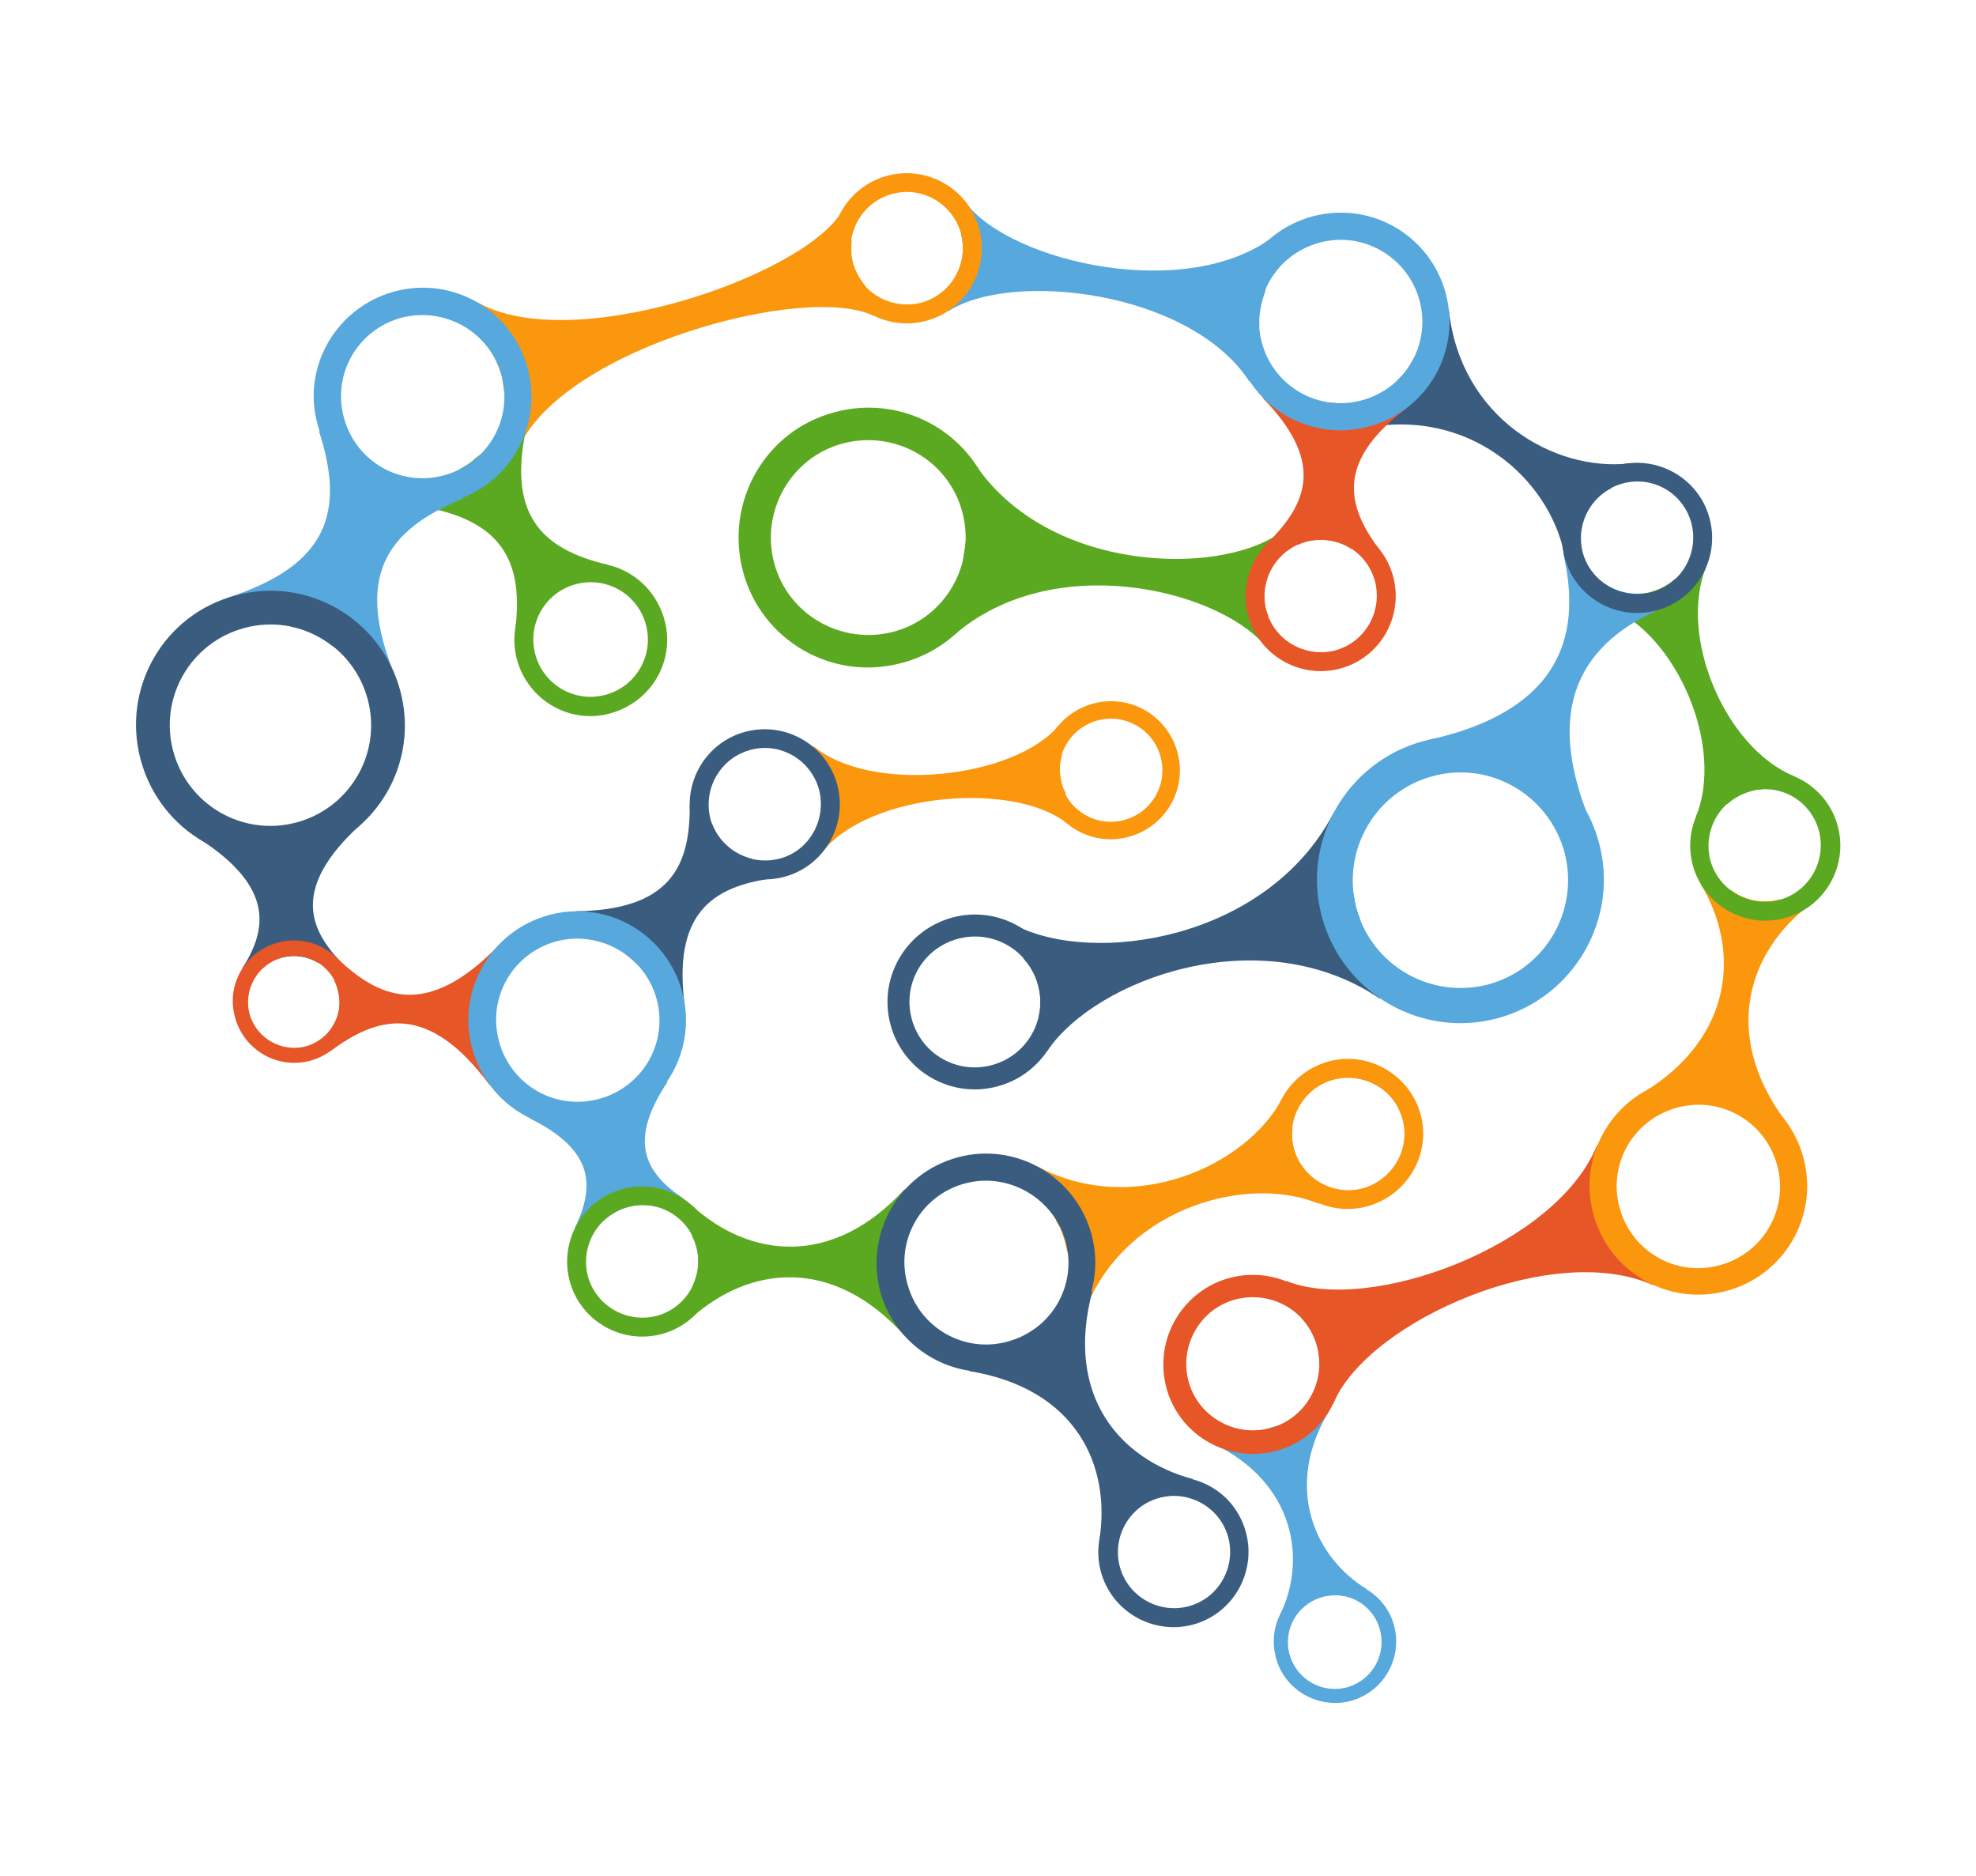 <?xml version="1.0" encoding="utf-8"?>
<!-- Generator: Adobe Illustrator 20.1.0, SVG Export Plug-In . SVG Version: 6.00 Build 0)  -->
<svg version="1.1" id="Layer_1" xmlns="http://www.w3.org/2000/svg" xmlns:xlink="http://www.w3.org/1999/xlink" x="0px" y="0px"
	 viewBox="0 0 316 300" style="enable-background:new 0 0 316 300;" xml:space="preserve">
<style type="text/css">
	.st0{fill:#57A8DD;}
	.st1{fill:#3A5C7F;}
	.st2{fill:#FB970D;}
	.st3{fill:#5BA921;}
	.st4{fill:#E75627;}
</style>
<title>Slice 1</title>
<desc>Created with Sketch.</desc>
<g id="Page-1">
	<g id="Group">
		<path id="Fill-234" class="st0" d="M211.6,252.9c5.3-1,10.5,2.4,11.5,7.7c1,5.3-2.4,10.4-7.7,11.5c-5.3,1-10.5-2.4-11.5-7.7
			C202.8,259.1,206.3,253.9,211.6,252.9z M212,255.2c-4,0.8-6.7,4.7-5.9,8.8c0.8,4,4.7,6.7,8.8,5.9c4-0.8,6.7-4.7,5.9-8.8
			C220,257,216.1,254.4,212,255.2L212,255.2z"/>
		<path id="Fill-235" class="st1" d="M152.3,146.7c7.4-2,15.1,2.4,17.1,9.9c2,7.4-2.4,15.1-9.9,17.1c-7.4,2-15.1-2.4-17.1-9.9
			C140.4,156.3,144.9,148.7,152.3,146.7z M153.2,150.1c-5.6,1.5-8.9,7.2-7.4,12.8c1.5,5.6,7.2,8.9,12.8,7.4
			c5.6-1.5,8.9-7.2,7.4-12.8C164.5,151.9,158.8,148.6,153.2,150.1L153.2,150.1z"/>
		<path id="Fill-236" class="st2" d="M174.8,112.5c5.9-1.6,11.9,1.9,13.5,7.8c1.6,5.9-1.9,11.9-7.8,13.5c-5.9,1.6-11.9-1.9-13.5-7.8
			C165.5,120.1,168.9,114.1,174.8,112.5z M175.5,115.2c-4.4,1.2-7,5.7-5.8,10.1c1.2,4.4,5.7,7,10.1,5.8c4.4-1.2,7-5.7,5.8-10.1
			C184.4,116.6,179.9,114,175.5,115.2L175.5,115.2z"/>
		<path id="Fill-237" class="st3" d="M90.2,90.8c6.3-2.4,13.3,0.8,15.7,7.2c2.4,6.3-0.8,13.3-7.2,15.7c-6.3,2.4-13.3-0.8-15.7-7.2
			C80.7,100.2,83.9,93.2,90.2,90.8z M92.1,93.4c-4.9,1.3-7.8,6.3-6.5,11.2c1.3,4.9,6.3,7.8,11.2,6.5c4.9-1.3,7.8-6.3,6.5-11.2
			C102,95,97,92.1,92.1,93.4L92.1,93.4z"/>
		<path id="Fill-238" class="st3" d="M133.5,65.9c11.1-3,22.5,3.6,25.4,14.7c3,11.1-3.6,22.5-14.7,25.4c-11.1,3-22.5-3.6-25.4-14.7
			C115.9,80.2,122.4,68.8,133.5,65.9z M134.8,70.9c-8.3,2.2-13.2,10.8-11,19.1c2.2,8.3,10.8,13.2,19.1,11c8.3-2.2,13.2-10.8,11-19.1
			C151.7,73.6,143.2,68.7,134.8,70.9L134.8,70.9z"/>
		<path id="Fill-239" class="st2" d="M262.6,174.8c14.9-9,15.6-23.2,9.4-33.4l4.8,0.9c2.1,1.6,5,2.3,7.8,1.5l0,0l4.8,0.9
			c-9.6,7.2-14.3,20.5-3.9,34.5l-9.5-1.9c-1.3-0.5-2.6-0.7-4-0.8L262.6,174.8"/>
		<path id="Fill-240" class="st3" d="M271.2,130.6c4.6-11.1-2.9-29-14-33.6l5.1-2.1c0.6,0,1.2-0.1,1.8-0.3c1.4-0.4,2.7-1.1,3.7-2
			l5.1-2.1c-4.6,11.1,2.9,29,14,33.6l-5.1,2.1c-0.6,0-1.2,0.1-1.8,0.3c-1.4,0.4-2.7,1.1-3.7,2L271.2,130.6"/>
		<path id="Fill-241" class="st1" d="M250.1,88.3C247.6,76.6,235,65,217.9,68.5l5.6-7.7c1.1-1,1.9-2.2,2.6-3.5l5.6-7.7
			c1.9,17.3,16.9,25.8,28.8,24.5l-2.9,4c-2.5,1.3-4.2,3.7-4.7,6.4L250.1,88.3"/>
		<path id="Fill-242" class="st0" d="M199.8,61c-9.5-14.6-38.2-17.8-48.2-11.2l0.8-4.9c1.4-2.1,2-4.8,1.3-7.4l0-0.1l0.8-4.9
			c7.3,9.5,35.5,15.9,49.3,5.2l-1.5,9c-0.6,1.7-1,3.4-0.9,5.3L199.8,61"/>
		<path id="Fill-243" class="st2" d="M139.7,50.5c-10.8-5.3-48.9,5-56.5,20.6l-2.6-8.6c-0.1-0.8-0.2-1.6-0.4-2.5
			c-0.3-1.1-0.8-2.2-1.3-3.2l-2.6-8.5c15.1,8.7,52.4-4.2,58.4-14.6l1.5,4.8c-0.1,1.1-0.1,2.3,0.2,3.5c0.4,1.4,1.1,2.6,1.9,3.6
			L139.7,50.5"/>
		<path id="Fill-244" class="st4" d="M53.8,153.1c6.8,6.5,14.4,10,26-2l-1.5,22.4c-9.9-13.4-18-11-25.5-5.4l0.2-3.7
			c1.2-1.7,1.6-3.9,1-6.1c-0.1-0.5-0.3-1-0.5-1.4L53.8,153.1"/>
		<path id="Fill-245" class="st0" d="M91.9,196.4c3.4-7,2.9-12.6-7.2-17.6l22.1-5.9c-6.3,9.4-3.9,14.5,2.6,18.8l-4.5,1.2
			c-1.4-0.3-2.9-0.4-4.5,0.1c-1.5,0.4-2.8,1.2-3.9,2.2L91.9,196.4"/>
		<path id="Fill-246" class="st1" d="M92.1,145.7c14.8-0.2,18.3-6.9,18.2-17l3.6,3.1c1.1,2.8,3.5,4.8,6.3,5.5l3.6,3.1
			c-10.1,1.3-16.2,5.8-14.3,20.4l-8-7c-0.4-0.4-0.9-0.8-1.4-1.2L92.1,145.7"/>
		<path id="Fill-247" class="st4" d="M202.8,86.7c6.7-6.6,8.7-13.3-0.9-23.1l11.1,0.8c0.3,0,0.5,0,0.8,0.1l11.1,0.8
			c-10.9,8.3-9.9,15.2-4.2,22.7l-4.7-0.3c-2-1.3-4.6-1.7-7.1-1.1c-0.5,0.1-0.9,0.3-1.3,0.5L202.8,86.7"/>
		<path id="Fill-248" class="st3" d="M202.2,103.1c-7.9-9-34-15.2-49.7-1.5l1.6-12.7c0.1-0.6,0.2-1.3,0.3-1.9l1.6-12.7
			c11.7,17.2,38.5,17.8,48.4,11.1l-0.6,4.7c-1.5,2.1-2.1,4.8-1.3,7.5c0.1,0.3,0.2,0.6,0.3,0.8L202.2,103.1"/>
		<path id="Fill-249" class="st3" d="M82.4,100.7c1.3-10.7-1.7-18.1-17-20l8.3-5.8c0.9-0.5,1.7-1,2.4-1.7l8.3-5.8
			c-3.6,15,2.3,20.4,12.8,22.9l-4,2.8c-0.4,0.1-0.8,0.1-1.2,0.2c-2.5,0.7-4.6,2.4-5.7,4.5L82.4,100.7"/>
		<path id="Fill-250" class="st1" d="M38.7,154.9c3.7-5.8,5.7-12.8-7-20.9l26-2.2c-11.2,10.2-8.1,16.7-3.4,21.8l-3.5,0.3
			c-1.7-1-3.7-1.3-5.7-0.8c-1.1,0.3-2.1,0.8-2.9,1.5L38.7,154.9"/>
		<path id="Fill-251" class="st0" d="M36.6,95.5C52.5,90.3,55.2,81.8,51,68.9l6.6,3.1c2.4,2.9,6,4.6,9.9,4.6l6.6,3.1
			c-12.6,5.1-17.3,12.7-11,28.2l-10.1-4.7c-1.9-1.5-4.1-2.5-6.4-3L36.6,95.5"/>
		<path id="Fill-252" class="st0" d="M228.5,118.3c22.4-5,24.2-18.1,21.5-29.8l4,2.1c1.7,2.8,4.9,4.5,8.3,4.3l4,2.1
			c-11,4.6-20.7,13.7-11.8,34.8L228.5,118.3"/>
		<path id="Fill-253" class="st1" d="M220.7,159.7c-19-12.9-45.4-3.2-53.2,8.3l-1.4-5.4c0.4-1.6,0.4-3.4-0.1-5.1
			c-0.4-1.6-1.2-3-2.3-4.2l-1.4-5.4c12.4,6.5,40.2,2.5,50.9-17.8l3.3,13.1c0.1,0.7,0.2,1.4,0.4,2c0.1,0.5,0.3,1,0.5,1.5L220.7,159.7
			"/>
		<path id="Fill-254" class="st2" d="M170.7,131.7c-8.6-6.9-31.6-4.9-39.1,4.4l-0.5-5.6c0.3-1.4,0.3-2.8-0.1-4.3
			c-0.1-0.4-0.3-0.9-0.4-1.3l-0.5-5.6c9.2,7.7,32.1,5.2,39.2-3.3l0.5,4.9c-0.4,1.4-0.4,2.8,0,4.3c0.1,0.5,0.3,1.1,0.6,1.5
			L170.7,131.7"/>
		<path id="Fill-255" class="st2" d="M141.9,28.1c6.4-1.7,13,2.1,14.7,8.5c1.7,6.4-2.1,13-8.5,14.7c-6.4,1.7-13-2.1-14.7-8.5
			C131.7,36.4,135.5,29.8,141.9,28.1z M142.7,31c-4.8,1.3-7.6,6.2-6.4,11c1.3,4.8,6.2,7.6,11,6.4c4.8-1.3,7.6-6.2,6.4-11
			C152.4,32.6,147.5,29.7,142.7,31L142.7,31z"/>
		<path id="Fill-256" class="st0" d="M209.9,34.6c9.3-2.5,18.8,3,21.3,12.3c2.5,9.3-3,18.8-12.3,21.3c-9.3,2.5-18.8-3-21.3-12.3
			S200.6,37.1,209.9,34.6z M211,38.8c-7,1.9-11.1,9-9.2,16c1.9,7,9,11.1,16,9.2c7-1.9,11.1-9,9.2-16C225.1,41.1,218,36.9,211,38.8
			L211,38.8z"/>
		<path id="Fill-257" class="st4" d="M208.1,83.7c6.4-1.7,13,2.1,14.7,8.5c1.7,6.4-2.1,13-8.5,14.7c-6.4,1.7-13-2.1-14.7-8.5
			C197.9,92,201.7,85.4,208.1,83.7z M208.9,86.6c-4.8,1.3-7.6,6.2-6.4,11c1.3,4.8,6.2,7.6,11,6.4c4.8-1.3,7.6-6.2,6.4-11
			C218.6,88.1,213.7,85.3,208.9,86.6L208.9,86.6z"/>
		<path id="Fill-258" class="st1" d="M258.7,74.4c6.4-1.7,13,2.1,14.7,8.5c1.7,6.4-2.1,13-8.5,14.7c-6.4,1.7-13-2.1-14.7-8.5
			C248.5,82.6,252.3,76.1,258.7,74.4z M259.5,77.3c-4.8,1.3-7.6,6.2-6.4,11c1.3,4.8,6.2,7.6,11,6.4c4.8-1.3,7.6-6.2,6.4-11
			C269.2,78.8,264.3,76,259.5,77.3L259.5,77.3z"/>
		<path id="Fill-259" class="st3" d="M279.2,123.6c6.4-1.7,13,2.1,14.7,8.5c1.7,6.4-2.1,13-8.5,14.7c-6.4,1.7-13-2.1-14.7-8.5
			C269,131.9,272.8,125.3,279.2,123.6z M279.9,126.5c-4.8,1.3-7.6,6.2-6.4,11c1.3,4.8,6.2,7.6,11,6.4c4.8-1.3,7.6-6.2,6.4-11
			C289.6,128,284.7,125.2,279.9,126.5L279.9,126.5z"/>
		<path id="Fill-260" class="st0" d="M227.6,118.5c12.2-3.3,24.8,4,28.1,16.2c3.3,12.2-4,24.8-16.2,28.1c-12.2,3.3-24.8-4-28.1-16.2
			C208.1,134.4,215.4,121.8,227.6,118.5z M229.1,124.1c-9.2,2.5-14.6,11.9-12.2,21.1c2.5,9.2,11.9,14.6,21.1,12.2
			c9.2-2.5,14.6-11.9,12.2-21.1C247.7,127.1,238.3,121.6,229.1,124.1L229.1,124.1z"/>
		<path id="Fill-261" class="st1" d="M119.2,117c6.4-1.7,13,2.1,14.7,8.5c1.7,6.4-2.1,13-8.5,14.7c-6.4,1.7-13-2.1-14.7-8.5
			C109,125.3,112.8,118.7,119.2,117z M120,119.9c-4.8,1.3-7.6,6.2-6.4,11c1.3,4.8,6.2,7.6,11,6.4s7.6-6.2,6.4-11
			C129.7,121.5,124.8,118.6,120,119.9L120,119.9z"/>
		<path id="Fill-262" class="st0" d="M63.1,46.6c9.3-2.5,18.8,3,21.3,12.3c2.5,9.3-3,18.8-12.3,21.3c-9.3,2.5-18.8-3-21.3-12.3
			C48.2,58.7,53.8,49.1,63.1,46.6z M64.2,50.8c-7,1.9-11.1,9-9.2,16c1.9,7,9,11.1,16,9.2s11.1-9,9.2-16C78.3,53.1,71.2,49,64.2,50.8
			L64.2,50.8z"/>
		<path id="Fill-263" class="st1" d="M37.7,95.2c11.4-3.1,23.2,3.7,26.3,15.2c3.1,11.5-3.7,23.2-15.2,26.3
			c-11.4,3.1-23.2-3.7-26.3-15.2C19.4,110,26.2,98.2,37.7,95.2z M39.1,100.4c-8.6,2.3-13.7,11.1-11.4,19.7
			c2.3,8.6,11.1,13.7,19.7,11.4c8.6-2.3,13.7-11.1,11.4-19.7C56.5,103.2,47.7,98.1,39.1,100.4L39.1,100.4z"/>
		<path id="Fill-264" class="st0" d="M87.8,146.3c9.3-2.5,18.8,3,21.3,12.3c2.5,9.3-3,18.8-12.3,21.3c-9.3,2.5-18.8-3-21.3-12.3
			C73,158.4,78.5,148.8,87.8,146.3z M89,150.5c-7,1.9-11.1,9-9.2,16c1.9,7,9,11.1,16,9.2c7-1.9,11.1-9,9.2-16
			C103.1,152.8,95.9,148.7,89,150.5L89,150.5z"/>
		<path id="Fill-265" class="st4" d="M44.5,150.7c5.2-1.4,10.6,1.7,12,6.9c1.4,5.2-1.7,10.6-6.9,12c-5.2,1.4-10.6-1.7-12-6.9
			C36.1,157.5,39.2,152.1,44.5,150.7z M45.1,153.1c-3.9,1.1-6.2,5.1-5.2,9c1.1,3.9,5.1,6.2,9,5.2c3.9-1.1,6.2-5.1,5.2-9
			C53,154.3,49,152,45.1,153.1L45.1,153.1z"/>
		<path id="Fill-266" class="st3" d="M99.6,190.1c6.4-1.7,13,2.1,14.7,8.5c1.7,6.4-2.1,13-8.5,14.7c-6.4,1.7-13-2.1-14.7-8.5
			C89.4,198.4,93.2,191.8,99.6,190.1z M100.4,193c-4.8,1.3-7.6,6.2-6.4,11c1.3,4.8,6.2,7.6,11,6.4c4.8-1.3,7.6-6.2,6.4-11
			C110.1,194.5,105.2,191.7,100.4,193L100.4,193z"/>
		<path id="Fill-267" class="st0" d="M204.7,258.2c4.3-8.8,2.4-21-10.5-27.3l18.4-5.4c-7.4,12.2-2.4,23.5,6,28.6l-3.6,1.1
			c-0.9-0.2-1.9-0.2-3,0c-1.5,0.3-2.8,1-3.8,2L204.7,258.2"/>
		<path id="Fill-268" class="st4" d="M264.4,205.5c-15.9-7.2-45.1,5.5-51,18.5l-2.4-5.9c0-0.7-0.1-1.4-0.2-2.1
			c-0.4-2.1-1.4-3.9-2.7-5.3l-2.4-5.9c13.3,5.4,43.2-5.6,49.7-21.7l3.1,7.8c0,0.4,0.1,0.8,0.2,1.3c0.4,2.1,1.3,3.9,2.5,5.5
			L264.4,205.5"/>
		<path id="Fill-269" class="st4" d="M197.6,204.1c7.7-1.5,15.3,3.5,16.8,11.3c1.5,7.7-3.5,15.3-11.3,16.8
			c-7.7,1.5-15.3-3.5-16.8-11.3C184.8,213.1,189.9,205.6,197.6,204.1z M198.3,207.6c-5.8,1.1-9.5,6.8-8.4,12.5
			c1.1,5.8,6.8,9.5,12.5,8.4c5.8-1.1,9.5-6.8,8.4-12.5C209.7,210.2,204.1,206.5,198.3,207.6L198.3,207.6z"/>
		<path id="Fill-270" class="st2" d="M267.1,172.8c9.3-2.5,18.8,3,21.3,12.3c2.5,9.3-3,18.8-12.3,21.3c-9.3,2.5-18.8-3-21.3-12.3
			C252.3,184.9,257.8,175.3,267.1,172.8z M268.2,177.1c-7,1.9-11.1,9-9.2,16c1.9,7,9,11.1,16,9.2c7-1.9,11.1-9,9.2-16
			C282.3,179.3,275.2,175.2,268.2,177.1L268.2,177.1z"/>
		<path id="Fill-271" class="st2" d="M211.3,170.1c6.2-2.4,13.1,0.8,15.5,6.9c2.4,6.2-0.8,13.1-7,15.5c-6.2,2.4-13.1-0.8-15.5-6.9
			C202,179.4,205.1,172.5,211.3,170.1z M212.4,172.9c-4.6,1.8-7,7-5.2,11.6c1.8,4.6,7,7,11.6,5.2c4.6-1.8,7-7,5.2-11.6
			C222.3,173.5,217.1,171.2,212.4,172.9L212.4,172.9z"/>
		<path id="Fill-272" class="st1" d="M184,236.7c6.3-2,13.1,1.4,15.1,7.8c2,6.3-1.5,13.1-7.8,15.1c-6.3,2-13.1-1.5-15.1-7.8
			C174.2,245.5,177.7,238.8,184,236.7z M185,239.6c-4.7,1.5-7.3,6.6-5.8,11.3c1.5,4.7,6.6,7.3,11.3,5.8c4.7-1.5,7.3-6.6,5.8-11.3
			C194.8,240.7,189.7,238.1,185,239.6L185,239.6z"/>
		<path id="Fill-273" class="st2" d="M165.9,186.5c15.4,8.2,33.5-0.2,39.1-10.8l1.7,4.7c-0.2,1.4,0,2.8,0.5,4.2
			c0.5,1.2,1.2,2.3,2.1,3.2l1.7,4.7c-11.1-4.7-30.4,0.2-37.2,16.3l-3.2-8.9c-0.1-0.9-0.4-1.7-0.7-2.6c-0.2-0.7-0.5-1.3-0.9-1.9
			L165.9,186.5"/>
		<path id="Fill-274" class="st1" d="M174.7,206.4c-4.5,16.9,4.5,27,16.1,30.1l-4.1,2.7c-0.6,0.1-1.2,0.2-1.8,0.4
			c-2.2,0.7-3.9,2.2-5,4l-4.1,2.7c1.9-11.9-3.6-24.3-20.9-27.1l8.2-5.3c1.2-0.6,2.3-1.3,3.3-2.1L174.7,206.4"/>
		<path id="Fill-275" class="st3" d="M144.7,213.6c-11.7-13-25-11-34-3l0-4.9c1-2,1.3-4.5,0.5-6.8c-0.1-0.4-0.3-0.8-0.5-1.2l0-4.9
			c8.9,8.1,22.2,10.2,34-2.7l0,9.7c-0.2,1.3-0.2,2.6,0,3.9L144.7,213.6"/>
		<path id="Fill-276" class="st1" d="M152.3,185.3c9.2-3,19,2.1,22,11.2c3,9.2-2.1,19-11.3,22c-9.2,3-19-2.1-22-11.2
			C138.1,198.1,143.1,188.3,152.3,185.3z M153.7,189.4c-6.9,2.2-10.7,9.6-8.4,16.5c2.2,6.9,9.6,10.7,16.5,8.4
			c6.9-2.2,10.7-9.6,8.4-16.5C167.9,191,160.5,187.2,153.7,189.4L153.7,189.4z"/>
	</g>
</g>
</svg>
